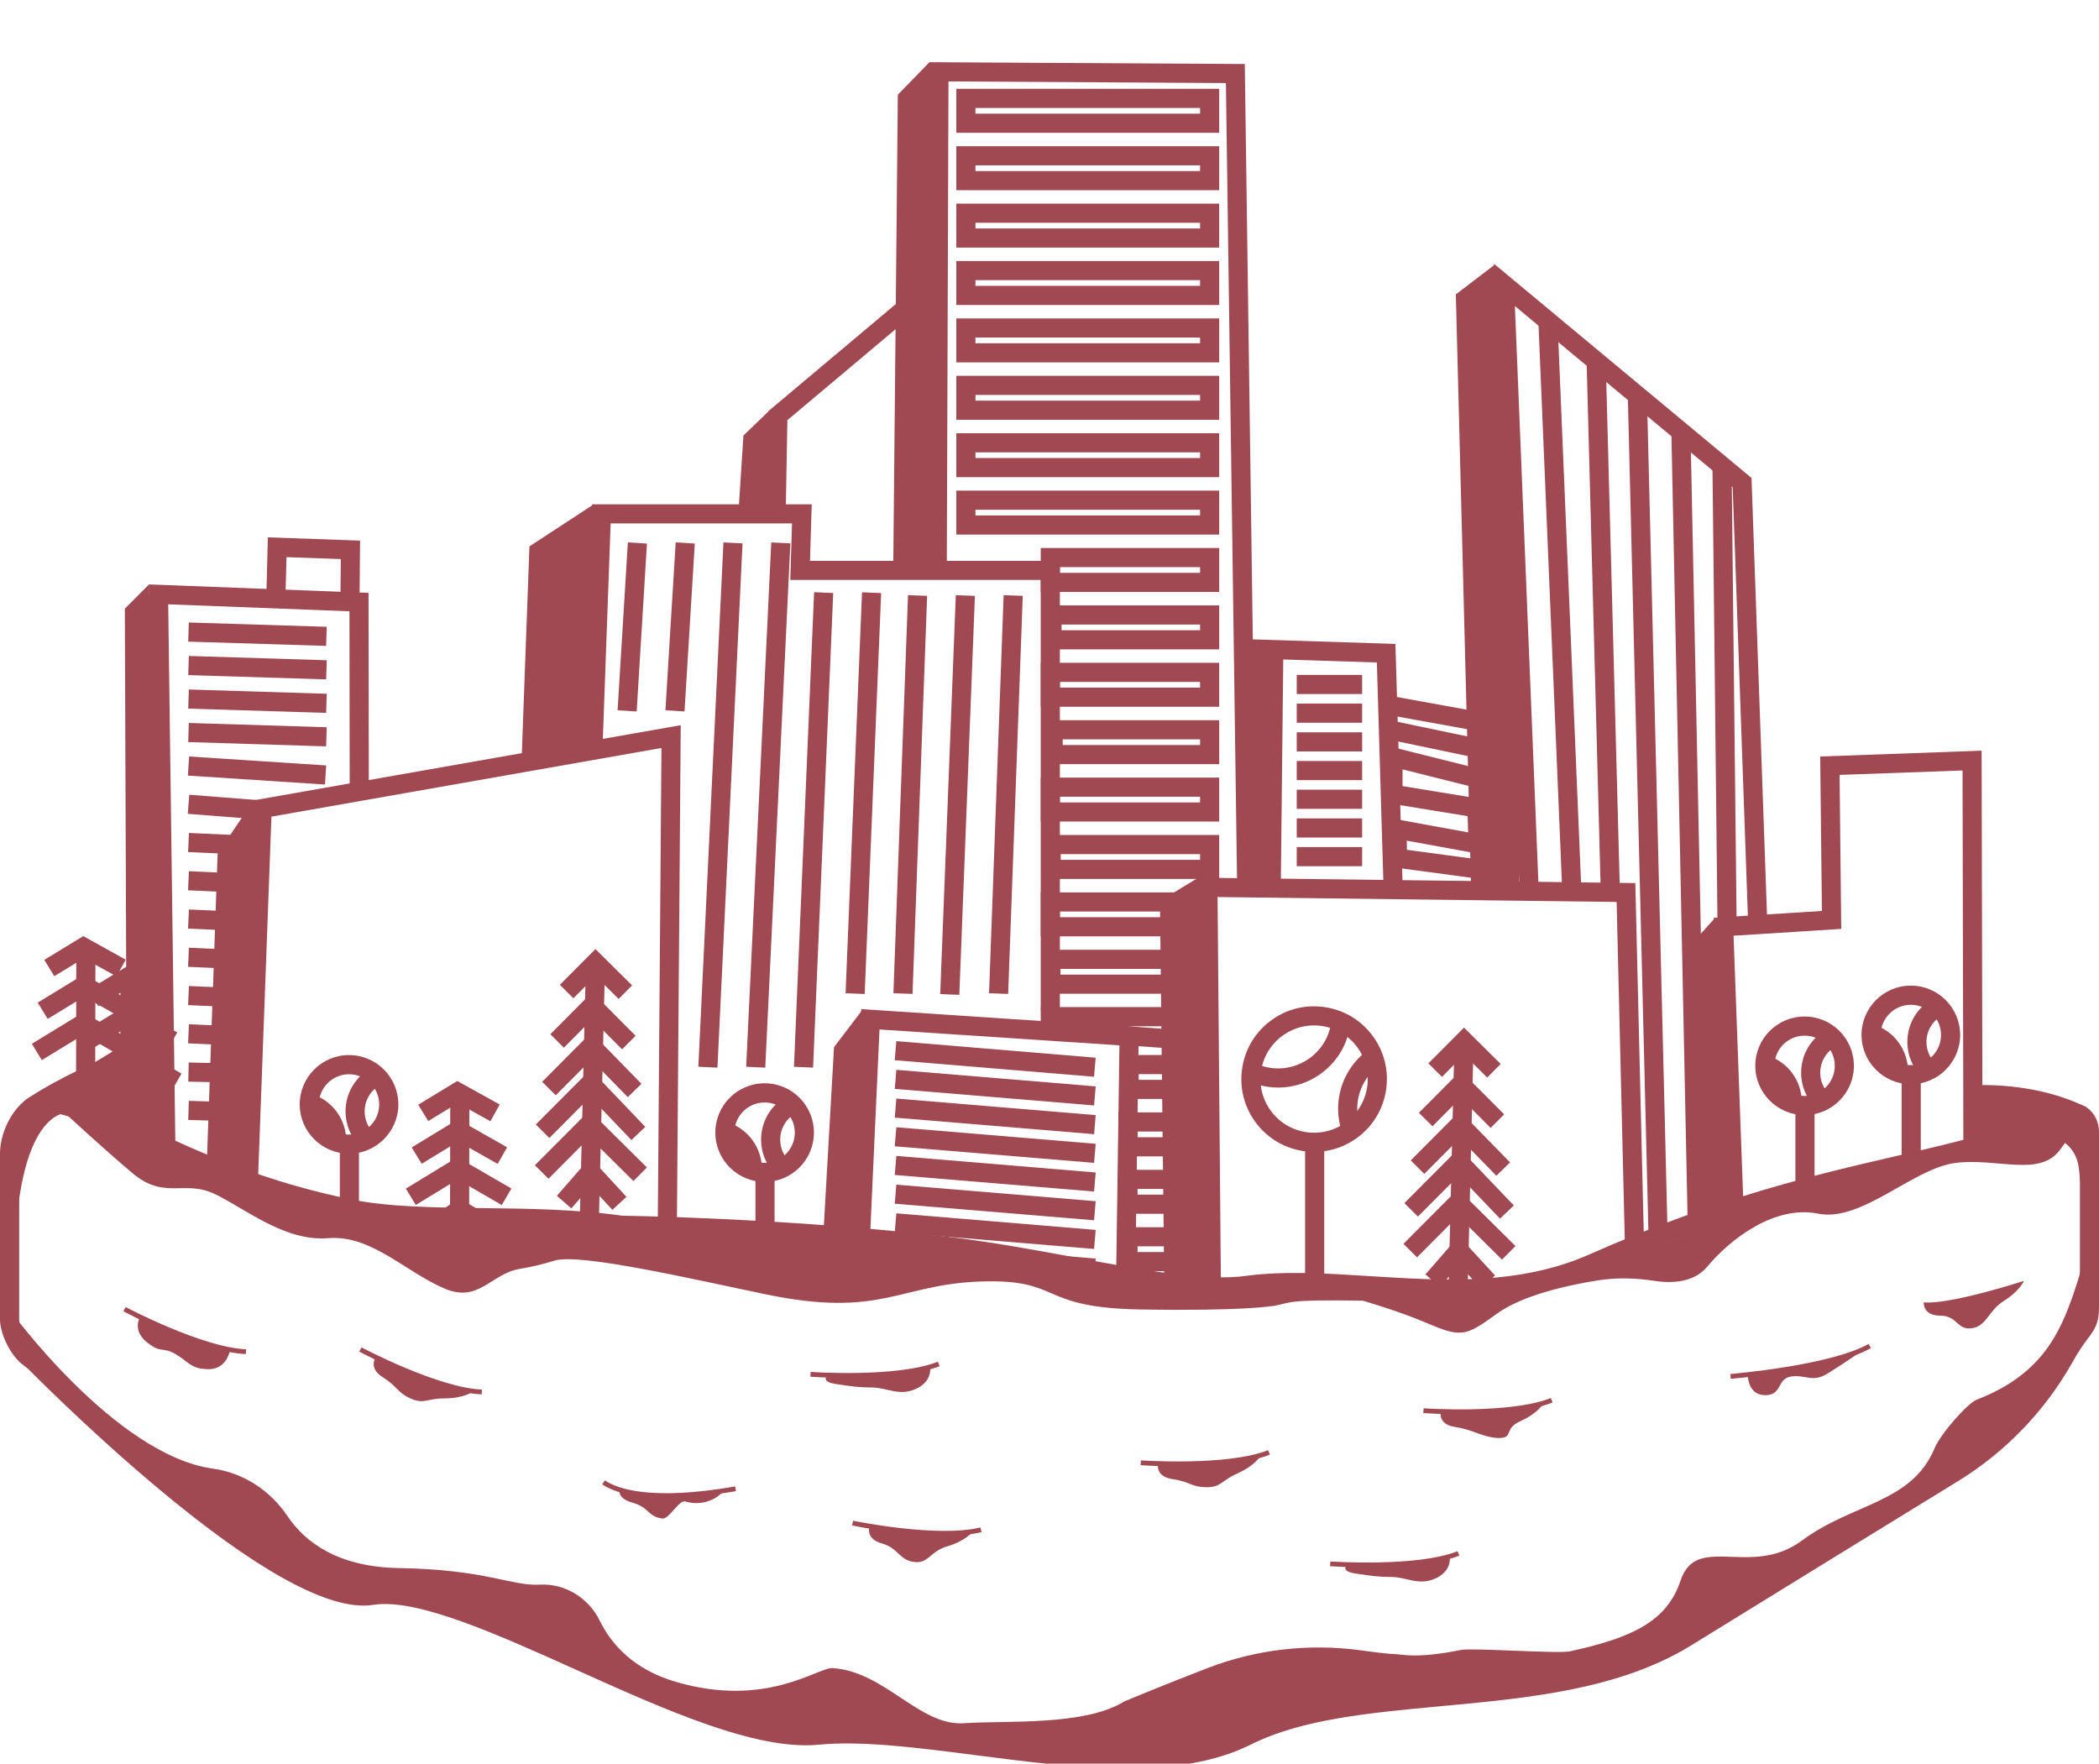 <svg width="169" height="142" viewBox="0 0 169 142" fill="none" xmlns="http://www.w3.org/2000/svg">
<g clip-path="url(#clip0_393_524)">
<path d="M90.685 142.379C86.78 142.379 82.594 141.84 78.481 141.308C73.802 140.704 69.385 140.138 65.911 140.473C60.87 140.962 53.483 137.638 46.347 134.423C40.051 131.588 33.539 128.658 30.065 129.212C26.892 129.724 21.593 127.005 14.318 121.14C8.765 116.662 3.759 111.717 2.357 110.307C2.214 110.165 2.041 110.03 1.852 109.891L1.806 109.857C0.863 109.14 0 107.411 0 106.229V92.885C0 91.364 0.786 89.639 1.91 88.687C2.603 88.102 3.362 87.856 4.105 87.983C6.689 88.418 9.258 89.608 12.235 90.983C16.236 92.831 21.215 95.134 28.317 96.578C31.274 97.179 34.91 97.221 38.761 97.268C42.481 97.314 46.328 97.356 50.133 97.884C51.027 97.895 63.666 98.103 76.174 99.563C79.794 99.987 83.31 100.637 86.714 101.269C92.218 102.289 96.974 103.171 100.312 102.728C103.436 102.312 106.782 102.524 110.321 102.748C116.217 103.121 122.314 103.502 127.978 100.995C138.388 96.39 145.975 94.63 152.672 93.078C157.62 91.93 161.895 90.94 166.281 89.011C166.847 88.764 167.471 88.814 167.995 89.157C168.615 89.562 169 90.324 169 91.141V105.247C169 106.518 168.692 106.984 168.107 107.769C167.791 108.189 167.363 108.763 166.809 109.776C164.606 113.654 161.44 116.927 157.651 119.253C152.598 122.353 143.094 128.195 136.201 132.455C130.401 136.04 123.076 136.718 115.99 137.376C110.241 137.912 104.814 138.416 100.755 140.442C97.852 141.894 94.389 142.383 90.673 142.383L90.685 142.379ZM68.171 138.832C71.314 138.832 74.915 139.294 78.677 139.779C86.48 140.785 94.547 141.824 100.078 139.059C104.391 136.903 109.963 136.387 115.855 135.836C122.76 135.193 129.904 134.53 135.396 131.138C142.293 126.878 151.797 121.036 156.85 117.936C160.416 115.745 163.397 112.664 165.469 109.021C166.069 107.923 166.535 107.296 166.878 106.841C167.352 106.21 167.463 106.06 167.463 105.243V91.137C167.463 90.771 167.298 90.536 167.155 90.444C167.044 90.37 166.963 90.39 166.905 90.417C162.388 92.404 158.048 93.409 153.022 94.572C146.394 96.108 138.881 97.849 128.606 102.397C122.595 105.058 116.306 104.662 110.229 104.277C106.767 104.057 103.493 103.853 100.52 104.25C96.939 104.727 92.071 103.822 86.437 102.778C83.06 102.151 79.571 101.504 76.001 101.088C63.173 99.59 50.199 99.42 50.068 99.42L49.971 99.413C46.247 98.893 42.431 98.847 38.745 98.804C34.821 98.758 31.113 98.712 28.013 98.084C20.734 96.605 15.662 94.26 11.592 92.377C8.715 91.048 6.231 89.9 3.851 89.496C3.493 89.434 3.139 89.658 2.908 89.858C2.13 90.517 1.544 91.814 1.544 92.877V106.221C1.544 106.918 2.184 108.197 2.742 108.624L2.788 108.659C3.008 108.825 3.235 108.998 3.451 109.217C10.687 116.488 24.381 128.561 29.823 127.691C33.751 127.063 40.178 129.955 46.983 133.017C53.938 136.148 61.128 139.387 65.768 138.94C66.535 138.867 67.34 138.832 68.175 138.832H68.171Z" fill="#A04952"/>
<path d="M2.927 89.843L1.968 88.637C2.08 88.549 4.787 86.439 13.437 83.107L13.991 84.544C5.557 87.79 2.954 89.823 2.927 89.843Z" fill="#A04952"/>
<path d="M167.271 90.517C163.543 88.645 159.018 88.922 158.972 88.922L158.868 87.386C159.068 87.371 163.851 87.074 167.964 89.142L167.271 90.517Z" fill="#A04952"/>
<path d="M110.892 137.119C112.702 137.658 130.444 134.508 132.727 133.718C135.011 132.929 157.116 119.577 160.212 116.477C163.305 113.377 168.238 106.61 168.238 106.61C168.238 106.61 168.238 99.509 167.618 101.985C167.487 102.509 167.271 103.198 167.017 103.961C165.816 107.527 164.244 110.727 159.157 112.691C158.429 112.972 156.261 115.41 155.76 116.608C153.916 121.033 149.179 120.998 145.081 124.037C140.984 127.075 136.594 123.397 135.307 127.264C134.225 130.514 131.46 131.862 126.4 132.956C125.441 133.164 118.524 132.659 117.623 132.844C114.034 133.576 112.806 133.183 112.297 133.179C111.881 133.175 110.822 133.048 109.598 132.879C105.439 132.309 101.202 132.782 97.282 134.284C93.874 135.59 90.531 136.984 90.531 136.984C87.335 138.983 81.007 138.509 77.63 138.744C74.029 138.998 71.268 134.585 67.04 134.307C65.846 134.23 61.725 137.565 54.385 135.405C50.996 134.407 49.217 132.378 48.285 130.483C47.388 128.658 45.497 127.476 43.467 127.587C41.18 127.714 39.173 126.37 32.111 126.251C27.166 126.166 24.543 124.144 23.149 122.072C21.767 120.012 19.606 118.587 17.149 118.248C9.266 117.159 0.774 105.447 0.774 105.447V107.354C0.774 107.354 18.709 123.52 22.121 126.316C25.533 129.112 31.302 128.381 33.424 128.65C35.546 128.92 60.832 140.554 64.302 139.733C67.775 138.913 92.911 141.998 94.421 141.867C95.93 141.736 98.911 139.972 98.911 139.972L110.892 137.122V137.119Z" fill="#A04952"/>
<path d="M102.415 105.17C104.091 104.885 103.293 104.619 109.717 104.723C109.759 104.723 112.694 105.594 114.712 106.456C117.616 107.696 117.939 107.65 120.492 105.794C121.736 104.889 124.105 103.826 128.622 103.094C130.132 102.852 131.668 102.89 133.182 103.125C134.522 103.333 136.359 103.306 137.46 101.985C139.351 99.721 142.898 97.017 146.383 97.718C149.872 98.423 154.023 94.083 157.416 93.636C160.813 93.193 164.294 94.846 165.908 92.504C165.908 92.504 168.215 89.593 166.597 89.708C164.98 89.824 155.31 93.475 148.443 95.003C141.581 96.528 124.771 104.862 117.716 104.342C110.661 103.826 101.772 103.441 101.772 103.441C96.743 103.784 74.772 101.192 72.308 99.913C69.843 98.635 43.452 98.3 43.452 98.3C38.777 98.207 28.926 98.519 23.9 96.478C18.874 94.437 5.403 89.231 5.403 89.231V89.774C5.403 89.774 8.007 92.207 10.637 94.433C13.267 96.663 14.823 94.934 17.334 96.155C19.845 97.379 22.956 99.971 26.422 99.69C29.892 99.409 32.607 102.386 35.796 103.749C38.557 104.931 39.528 102.544 41.854 102.162C42.789 102.008 43.714 101.789 44.615 101.504C46.625 100.869 55.494 102.929 61.633 104.207C70.983 106.156 72.369 103.395 78.982 103.179C85.594 102.964 83.487 105.293 91.825 105.432C100.163 105.571 102.408 105.155 102.408 105.155L102.415 105.17Z" fill="#A04952"/>
<path d="M165.203 91.503C165.203 91.503 167.197 91.895 167.398 94.229C167.841 99.324 167.987 89.342 167.987 89.342L165.203 91.503Z" fill="#A04952"/>
<path d="M5.407 89.6C5.407 89.6 1.279 89.276 1.179 101.985L0.767 91.834C0.767 91.834 2.346 87.909 4.41 88.013C6.474 88.114 5.403 89.6 5.403 89.6H5.407Z" fill="#A04952"/>
<path d="M19.795 109.021C16.167 108.871 10.19 105.713 9.936 105.578L10.117 105.239C10.179 105.27 16.271 108.49 19.81 108.636L19.795 109.021Z" fill="#A04952"/>
<path d="M11.272 106.029C11.272 106.029 10.621 107.115 11.827 108.07C13.028 109.025 13.028 108.389 14.133 109.025C15.235 109.664 15.343 110.238 16.818 110.238C18.293 110.238 18.531 108.671 18.531 108.671C18.531 108.671 12.959 107.115 11.272 106.029Z" fill="#A04952"/>
<path d="M38.784 112.267C35.156 112.117 29.18 108.959 28.925 108.825L29.106 108.486C29.168 108.517 35.26 111.736 38.799 111.882L38.784 112.267Z" fill="#A04952"/>
<path d="M30.261 109.279C30.261 109.279 29.611 110.13 30.816 110.885C32.017 111.636 31.94 112.087 33.042 112.591C34.143 113.092 34.332 112.591 35.807 112.591C37.282 112.591 38.033 112.079 38.033 112.079C38.033 112.079 31.964 110.585 30.261 109.283V109.279Z" fill="#A04952"/>
<path d="M53.661 120.609C50.691 120.609 49.197 119.993 48.485 119.515L48.7 119.196C49.721 119.877 52.44 120.852 59.191 119.681L59.256 120.058C56.973 120.455 55.136 120.605 53.661 120.605V120.609Z" fill="#A04952"/>
<path d="M49.914 119.889C49.914 119.889 49.579 120.609 50.942 120.994C52.309 121.379 52.12 122.092 53.318 122.265C53.869 122.346 54.666 120.74 55.174 120.89C56.141 121.179 57.2 120.986 57.97 120.336C58.128 120.201 58.205 120.112 58.205 120.112C58.205 120.112 51.913 120.663 49.914 119.889Z" fill="#A04952"/>
<path d="M76.054 123.651C72.665 123.651 68.818 122.866 68.606 122.82L68.683 122.442C68.753 122.458 75.5 123.836 78.939 122.981L79.031 123.355C78.176 123.567 77.136 123.648 76.05 123.648L76.054 123.651Z" fill="#A04952"/>
<path d="M70.016 122.881C70.016 122.881 69.631 123.882 70.998 124.268C72.365 124.653 72.369 125.588 73.57 125.758C74.772 125.927 74.853 124.915 76.266 124.502C77.683 124.09 78.261 123.386 78.261 123.386C78.261 123.386 72.018 123.655 70.016 122.881Z" fill="#A04952"/>
<path d="M117.615 113.866C115.959 113.866 114.716 113.781 114.596 113.773L114.623 113.388C114.692 113.392 121.563 113.866 124.863 112.564L125.006 112.922C123.038 113.7 119.93 113.866 117.619 113.866H117.615Z" fill="#A04952"/>
<path d="M115.998 113.646C115.998 113.646 115.747 114.69 117.153 114.89C118.559 115.09 119.471 115.768 120.681 115.78C121.894 115.791 121.058 115.025 122.406 114.428C123.754 113.831 124.235 113.057 124.235 113.057C124.235 113.057 118.081 114.151 115.998 113.65V113.646Z" fill="#A04952"/>
<path d="M110.106 126.197C108.45 126.197 107.206 126.112 107.087 126.104L107.114 125.719C107.183 125.723 114.057 126.197 117.354 124.895L117.496 125.253C115.528 126.031 112.421 126.197 110.11 126.197H110.106Z" fill="#A04952"/>
<path d="M108.488 125.977C108.488 125.977 107.795 126.501 109.197 126.701C110.599 126.902 110.845 126.959 112.054 126.971C113.267 126.983 114.215 127.691 115.563 127.094C116.911 126.497 116.726 125.384 116.726 125.384C116.726 125.384 110.572 126.478 108.488 125.977Z" fill="#A04952"/>
<path d="M139.351 111.012L139.32 110.627C139.401 110.619 147.365 109.953 150.449 108.205L150.638 108.54C147.48 110.327 139.678 110.985 139.351 111.012Z" fill="#A04952"/>
<path d="M140.721 110.693C140.721 110.693 140.702 112.329 142.119 112.333C143.536 112.337 143.04 110.978 144.241 110.824C145.443 110.669 145.924 111.355 147.176 110.573C148.427 109.795 149.898 108.779 149.898 108.779C149.898 108.779 142.855 110.901 140.721 110.696V110.693Z" fill="#A04952"/>
<path d="M154.89 104.858C154.89 104.858 154.79 105.925 156.207 105.929C157.624 105.929 157.551 107.103 158.752 106.945C159.954 106.788 160.092 105.517 161.344 104.739C162.596 103.961 162.965 103.125 162.965 103.125C162.965 103.125 157.023 105.062 154.89 104.858Z" fill="#A04952"/>
<path d="M12.578 92.045L11.981 47.053L29.673 47.735L29.696 63.902L28.155 63.906L28.136 49.218L13.544 48.656L14.118 92.022L12.578 92.045Z" fill="#A04952"/>
<path d="M28.948 48.378L27.408 48.367L27.439 45.012L23.067 44.858L22.983 48.116L21.442 48.078L21.566 43.264L28.991 43.526L28.948 48.378Z" fill="#A04952"/>
<path d="M54.504 98.146L52.964 98.13L53.257 60.224L21.855 65.751L20.777 94.891L19.236 94.834L20.361 64.449L54.809 58.387L54.504 98.146Z" fill="#A04952"/>
<path d="M138.839 97.133L137.984 73.895L146.691 73.345L146.552 60.91L159.55 60.44L159.619 91.93L158.079 91.934L158.013 62.034L148.112 62.392L148.247 74.789L139.578 75.339L140.375 97.075L138.839 97.133Z" fill="#A04952"/>
<path d="M85.335 83.446H83.795V46.695H63.631L63.769 42.143H49.166L48.504 60.436L46.963 60.382L47.68 40.603H65.356L65.217 45.155H85.335V83.446Z" fill="#A04952"/>
<path d="M91.405 102.771L89.865 102.748L90.13 84.166L70.813 82.888L70.024 100.175L68.483 100.102L69.346 81.247L91.69 82.726L91.405 102.771Z" fill="#A04952"/>
<path d="M99.612 71.731L98.703 6.687L76.367 6.556L76.232 45.513L74.691 45.509L74.83 5.008L100.224 5.154L101.152 71.712L99.612 71.731Z" fill="#A04952"/>
<path d="M140.733 73.853L139.505 39.228L121.971 24.64L123.87 71.184L122.329 71.246L120.292 21.24L141.022 38.481L142.274 73.799L140.733 73.853Z" fill="#A04952"/>
<path d="M96.762 103.595L96.481 70.664L131.668 71.099L132.376 100.533L130.836 100.572L130.162 72.621L98.032 72.224L98.302 103.579L96.762 103.595Z" fill="#A04952"/>
<path d="M111.384 71.1L110.857 53.339L100.082 52.996L100.132 51.455L112.351 51.844L112.925 71.053L111.384 71.1Z" fill="#A04952"/>
<path d="M28.902 92.462H27.362V99.128H28.902V92.462Z" fill="#A04952"/>
<path d="M28.101 92.889C25.914 92.889 24.131 91.11 24.131 88.918C24.131 86.727 25.91 84.948 28.101 84.948C30.293 84.948 32.072 86.727 32.072 88.918C32.072 91.11 30.293 92.889 28.101 92.889ZM28.101 86.492C26.761 86.492 25.671 87.582 25.671 88.922C25.671 90.263 26.761 91.352 28.101 91.352C29.442 91.352 30.531 90.263 30.531 88.922C30.531 87.582 29.442 86.492 28.101 86.492Z" fill="#A04952"/>
<path d="M29.018 92.323C28.248 91.572 27.82 90.563 27.82 89.485C27.82 87.987 28.648 86.631 29.985 85.949L30.686 87.32C29.869 87.74 29.361 88.568 29.361 89.485C29.361 90.143 29.619 90.759 30.092 91.221L29.018 92.323Z" fill="#A04952"/>
<path d="M27.874 92.022L26.337 91.895L27.104 91.957L26.337 91.899C26.337 90.813 25.667 89.885 24.666 89.558L25.143 88.094C26.78 88.63 27.878 90.147 27.878 91.865C27.878 91.915 27.878 91.965 27.874 92.019V92.022Z" fill="#A04952"/>
<path d="M62.364 94.733H60.824V101.399H62.364V94.733Z" fill="#A04952"/>
<path d="M61.563 95.161C59.376 95.161 57.593 93.382 57.593 91.19C57.593 88.999 59.372 87.22 61.563 87.22C63.755 87.22 65.534 88.999 65.534 91.19C65.534 93.382 63.755 95.161 61.563 95.161ZM61.563 88.764C60.223 88.764 59.133 89.854 59.133 91.194C59.133 92.534 60.223 93.624 61.563 93.624C62.903 93.624 63.993 92.534 63.993 91.194C63.993 89.854 62.903 88.764 61.563 88.764Z" fill="#A04952"/>
<path d="M62.475 94.595C61.705 93.844 61.278 92.835 61.278 91.757C61.278 90.258 62.106 88.903 63.442 88.221L64.143 89.592C63.327 90.012 62.818 90.84 62.818 91.757C62.818 92.415 63.076 93.031 63.55 93.493L62.475 94.599V94.595Z" fill="#A04952"/>
<path d="M61.336 94.298L59.803 94.163L60.57 94.233L59.803 94.171C59.803 93.089 59.133 92.161 58.132 91.834L58.613 90.37C60.25 90.905 61.347 92.423 61.347 94.14C61.347 94.194 61.347 94.244 61.344 94.298H61.336Z" fill="#A04952"/>
<path d="M146.098 89.353H144.557V96.02H146.098V89.353Z" fill="#A04952"/>
<path d="M145.297 89.781C143.109 89.781 141.326 88.002 141.326 85.81C141.326 83.619 143.105 81.844 145.297 81.844C147.488 81.844 149.267 83.623 149.267 85.81C149.267 87.998 147.488 89.781 145.297 89.781ZM145.297 83.384C143.956 83.384 142.867 84.474 142.867 85.81C142.867 87.147 143.956 88.24 145.297 88.24C146.637 88.24 147.727 87.151 147.727 85.81C147.727 84.47 146.637 83.384 145.297 83.384Z" fill="#A04952"/>
<path d="M146.213 89.211C145.443 88.46 145.016 87.451 145.016 86.373C145.016 84.875 145.844 83.519 147.18 82.838L147.881 84.209C147.064 84.628 146.556 85.456 146.556 86.373C146.556 87.031 146.814 87.647 147.288 88.11L146.213 89.211Z" fill="#A04952"/>
<path d="M145.07 88.914L143.533 88.791L144.3 88.853L143.533 88.795C143.533 87.709 142.863 86.781 141.862 86.454L142.339 84.99C143.976 85.525 145.074 87.043 145.074 88.76C145.074 88.811 145.074 88.861 145.07 88.914Z" fill="#A04952"/>
<path d="M154.651 86.87H153.11V93.536H154.651V86.87Z" fill="#A04952"/>
<path d="M153.85 87.297C151.662 87.297 149.879 85.518 149.879 83.327C149.879 81.135 151.659 79.356 153.85 79.356C156.041 79.356 157.82 81.135 157.82 83.327C157.82 85.518 156.041 87.297 153.85 87.297ZM153.85 80.9C152.51 80.9 151.42 81.99 151.42 83.331C151.42 84.671 152.51 85.76 153.85 85.76C155.19 85.76 156.28 84.671 156.28 83.331C156.28 81.99 155.19 80.9 153.85 80.9Z" fill="#A04952"/>
<path d="M154.767 86.731C153.996 85.98 153.569 84.971 153.569 83.893C153.569 82.395 154.397 81.039 155.733 80.358L156.434 81.729C155.618 82.148 155.109 82.976 155.109 83.893C155.109 84.552 155.367 85.168 155.841 85.63L154.767 86.731Z" fill="#A04952"/>
<path d="M153.622 86.431L152.086 86.304L152.852 86.365L152.086 86.307C152.086 85.221 151.416 84.293 150.415 83.966L150.892 82.503C152.529 83.038 153.626 84.555 153.626 86.273C153.626 86.323 153.626 86.373 153.622 86.427V86.431Z" fill="#A04952"/>
<path d="M36.252 88.064L36.228 100.592L37.768 100.595L37.792 88.067L36.252 88.064Z" fill="#A04952"/>
<path d="M38.996 99.482L37.032 98.299L35.38 99.451L34.498 98.188L36.97 96.463L39.789 98.161L38.996 99.482Z" fill="#A04952"/>
<path d="M40.401 97.025L36.843 94.964L33.477 97.017L32.676 95.7L36.824 93.174L41.176 95.692L40.401 97.025Z" fill="#A04952"/>
<path d="M40.07 93.713L36.889 91.911L33.951 93.701L33.15 92.384L36.862 90.124L40.829 92.373L40.07 93.713Z" fill="#A04952"/>
<path d="M39.485 90.278L36.854 88.814L34.478 90.263L33.677 88.945L36.816 87.035L40.232 88.93L39.485 90.278Z" fill="#A04952"/>
<path d="M47.167 77.894L46.651 99.496L48.191 99.533L48.708 77.931L47.167 77.894Z" fill="#A04952"/>
<path d="M49.305 97.41L47.552 95.507L46 97.294L44.837 96.281L47.522 93.197L50.441 96.366L49.305 97.41Z" fill="#A04952"/>
<path d="M51 95.091L47.464 91.587L44.16 94.907L43.066 93.821L47.457 89.411L52.086 93.998L51 95.091Z" fill="#A04952"/>
<path d="M50.838 91.791L47.522 88.321L44.233 91.625L43.14 90.539L47.545 86.115L51.955 90.728L50.838 91.791Z" fill="#A04952"/>
<path d="M50.545 88.337L47.599 85.322L44.745 88.187L43.651 87.101L47.606 83.126L51.646 87.262L50.545 88.337Z" fill="#A04952"/>
<path d="M50.087 84.486L47.676 82.067L45.4 84.355L44.31 83.269L47.676 79.884L51.176 83.396L50.087 84.486Z" fill="#A04952"/>
<path d="M49.81 80.431L47.95 78.586L46.166 80.377L45.077 79.291L47.942 76.414L50.892 79.337L49.81 80.431Z" fill="#A04952"/>
<path d="M117.097 84.219L116.581 105.821L118.121 105.858L118.637 84.256L117.097 84.219Z" fill="#A04952"/>
<path d="M119.24 103.737L117.484 101.835L115.932 103.622L114.769 102.609L117.453 99.524L120.372 102.694L119.24 103.737Z" fill="#A04952"/>
<path d="M120.931 101.419L117.395 97.915L114.091 101.234L112.998 100.148L117.388 95.739L122.017 100.325L120.931 101.419Z" fill="#A04952"/>
<path d="M120.773 98.119L117.453 94.649L114.165 97.953L113.075 96.867L117.476 92.442L121.886 97.056L120.773 98.119Z" fill="#A04952"/>
<path d="M120.48 94.664L117.53 91.649L114.677 94.514L113.587 93.428L117.538 89.454L121.582 93.59L120.48 94.664Z" fill="#A04952"/>
<path d="M120.018 90.813L117.607 88.395L115.335 90.682L114.241 89.596L117.607 86.211L121.108 89.723L120.018 90.813Z" fill="#A04952"/>
<path d="M119.741 86.758L117.881 84.913L116.102 86.704L115.008 85.618L117.873 82.737L120.827 85.664L119.741 86.758Z" fill="#A04952"/>
<path d="M106.62 92.515H105.08V103.121H106.62V92.515Z" fill="#A04952"/>
<path d="M105.816 92.742C105.569 92.742 105.323 92.727 105.076 92.696C103.524 92.5 102.138 91.714 101.179 90.478C100.22 89.242 99.796 87.705 99.993 86.153C100.189 84.601 100.975 83.215 102.211 82.256C103.447 81.293 104.984 80.873 106.536 81.07C108.088 81.266 109.474 82.052 110.433 83.288C111.392 84.524 111.816 86.061 111.619 87.613C111.423 89.165 110.637 90.551 109.401 91.51C108.361 92.319 107.11 92.742 105.816 92.742ZM105.796 82.56C104.841 82.56 103.921 82.876 103.155 83.469C102.242 84.178 101.664 85.198 101.518 86.342C101.375 87.486 101.683 88.618 102.392 89.531C103.101 90.443 104.121 91.021 105.265 91.167C106.409 91.31 107.541 90.998 108.454 90.293C109.366 89.585 109.944 88.564 110.09 87.42C110.233 86.276 109.925 85.144 109.216 84.232C108.508 83.319 107.487 82.741 106.343 82.595C106.162 82.572 105.977 82.56 105.796 82.56Z" fill="#A04952"/>
<path d="M102.912 87.563C102.069 87.563 101.218 87.378 100.42 87.008L101.071 85.614C102.55 86.307 104.271 86.111 105.558 85.113C106.486 84.393 107.067 83.353 107.198 82.19L108.727 82.364C108.55 83.946 107.761 85.356 106.501 86.33C105.45 87.147 104.187 87.566 102.908 87.566L102.912 87.563Z" fill="#A04952"/>
<path d="M108.084 91.244C107.225 88.853 107.999 86.199 110.005 84.64C110.059 84.597 110.117 84.555 110.175 84.516L111.011 85.81C110.991 85.826 110.972 85.841 110.949 85.857C109.47 87.008 108.9 88.964 109.532 90.724L108.08 91.244H108.084Z" fill="#A04952"/>
<path d="M47.826 40.592L47.873 60.27L41.984 61.514L42.627 43.992L47.826 40.592Z" fill="#A04952"/>
<path d="M69.462 81.274L68.977 99.07L66.289 99.413L67.151 84.309L69.462 81.274Z" fill="#A04952"/>
<path d="M96.773 70.722L97.255 103.31L93.739 103.106L93.392 72.548L96.496 70.653L96.773 70.722Z" fill="#A04952"/>
<path d="M138.088 73.907L139.744 97.287L136.709 98.665L136.158 76.044L138.088 73.907Z" fill="#A04952"/>
<path d="M103.328 52.406L103.12 71.585L101.052 71.446L100.67 52.649L103.328 52.406Z" fill="#A04952"/>
<path d="M120.361 21.301L122.267 60.702L122.318 71.585L118.436 71.204L117.215 23.701L120.361 21.301Z" fill="#A04952"/>
<path d="M20.465 64.364L19.798 96.208L16.625 94.483L17.522 68.731L20.465 64.364Z" fill="#A04952"/>
<path d="M12.004 47.05L13.086 92.689L10.209 91.472L10.051 49.006L12.004 47.05Z" fill="#A04952"/>
<path d="M74.845 5L75.781 45.786L71.918 45.833L72.288 7.623L74.845 5Z" fill="#A04952"/>
<path d="M98.163 10.692H76.998V7.149H98.163V10.688V10.692ZM78.538 9.151H96.623V8.693H78.538V9.151Z" fill="#A04952"/>
<path d="M98.163 15.313H76.998V11.774H98.163V15.313ZM78.538 13.773H96.623V13.314H78.538V13.773Z" fill="#A04952"/>
<path d="M98.163 19.934H76.998V16.395H98.163V19.934ZM78.538 18.394H96.623V17.936H78.538V18.394Z" fill="#A04952"/>
<path d="M98.163 24.556H76.998V21.017H98.163V24.556ZM78.538 23.015H96.623V22.557H78.538V23.015Z" fill="#A04952"/>
<path d="M98.163 29.177H76.998V25.638H98.163V29.177ZM78.538 27.637H96.623V27.178H78.538V27.637Z" fill="#A04952"/>
<path d="M98.163 33.798H76.998V30.259H98.163V33.798ZM78.538 32.258H96.623V31.799H78.538V32.258Z" fill="#A04952"/>
<path d="M98.163 38.419H76.998V34.88H98.163V38.419ZM78.538 36.879H96.623V36.421H78.538V36.879Z" fill="#A04952"/>
<path d="M98.163 43.041H76.998V39.502H98.163V43.041ZM78.538 41.5H96.623V41.042H78.538V41.5Z" fill="#A04952"/>
<path d="M98.163 47.662H83.795V44.123H98.163V47.662ZM85.335 46.122H96.623V45.663H85.335V46.122Z" fill="#A04952"/>
<path d="M98.164 52.283H83.93V48.744H98.164V52.283ZM85.471 50.743H96.623V50.285H85.471V50.743Z" fill="#A04952"/>
<path d="M98.163 56.904H83.795V53.365H98.163V56.904ZM85.335 55.364H96.623V54.906H85.335V55.364Z" fill="#A04952"/>
<path d="M98.164 61.526H84.022V57.987H98.164V61.526ZM85.563 59.985H96.623V59.527H85.563V59.985Z" fill="#A04952"/>
<path d="M98.163 66.147H83.795V62.608H98.163V66.147ZM85.335 64.607H96.623V64.148H85.335V64.607Z" fill="#A04952"/>
<path d="M98.164 70.768H83.865V67.229H98.164V70.768ZM85.405 69.228H96.623V68.77H85.405V69.228Z" fill="#A04952"/>
<path d="M97.982 75.39H83.795V71.851H97.982V75.39ZM85.335 73.849H96.442V73.391H85.335V73.849Z" fill="#A04952"/>
<path d="M97.983 80.011H83.842V76.472H97.983V80.011ZM85.382 78.471H96.442V78.012H85.382V78.471Z" fill="#A04952"/>
<path d="M97.983 88.483H90.142V84.944H97.983V88.483ZM91.683 86.943H96.442V86.484H91.683V86.943Z" fill="#A04952"/>
<path d="M97.983 93.104H90.049V89.565H97.983V93.104ZM91.59 91.564H96.442V91.106H91.59V91.564Z" fill="#A04952"/>
<path d="M97.983 97.726H90.049V94.187H97.983V97.726ZM91.59 96.185H96.442V95.727H91.59V96.185Z" fill="#A04952"/>
<path d="M97.983 102.347H90.049V98.808H97.983V102.347ZM91.59 100.807H96.442V100.348H91.59V100.807Z" fill="#A04952"/>
<path d="M97.982 84.686L83.957 83.681L83.795 81.085H97.986V84.682L97.982 84.686ZM90.812 82.63L96.442 83.034V82.63H90.812Z" fill="#A04952"/>
<path d="M6.144 76.4L6.12 88.927L7.661 88.93L7.685 76.403L6.144 76.4Z" fill="#A04952"/>
<path d="M10.29 85.364L6.736 83.3L3.366 85.352L2.565 84.039L6.713 81.509L11.064 84.028L10.29 85.364Z" fill="#A04952"/>
<path d="M9.958 82.048L6.777 80.246L3.839 82.037L3.038 80.723L6.751 78.459L10.721 80.708L9.958 82.048Z" fill="#A04952"/>
<path d="M9.373 78.613L6.743 77.153L4.371 78.597L3.566 77.284L6.705 75.37L10.12 77.269L9.373 78.613Z" fill="#A04952"/>
<path d="M9.698 78.815L9.674 91.343L11.215 91.346L11.239 78.818L9.698 78.815Z" fill="#A04952"/>
<path d="M13.845 87.778L10.286 85.714L6.921 87.767L6.116 86.454L10.267 83.924L14.615 86.442L13.845 87.778Z" fill="#A04952"/>
<path d="M13.514 84.463L10.333 82.66L7.394 84.451L6.589 83.134L10.302 80.874L14.272 83.123L13.514 84.463Z" fill="#A04952"/>
<path d="M12.925 81.028L10.294 79.568L7.922 81.012L7.121 79.699L10.26 77.785L13.672 79.68L12.925 81.028Z" fill="#A04952"/>
<path d="M4.452 88.618L13.486 92.307C13.486 92.307 13.14 87.305 13.14 87.17C13.14 87.035 9.52 85.171 9.52 85.171L4.452 88.622V88.618Z" fill="#A04952"/>
<path d="M158.714 88.603L159.23 92.346L165.542 89.773L163.37 88.36L158.714 88.603Z" fill="#A04952"/>
<path d="M94.859 118.063C93.203 118.063 91.955 117.978 91.836 117.967L91.863 117.582C91.932 117.586 98.806 118.059 102.103 116.761L102.245 117.12C100.277 117.894 97.17 118.063 94.863 118.063H94.859Z" fill="#A04952"/>
<path d="M93.242 117.844C93.242 117.844 92.992 118.887 94.397 119.088C95.803 119.288 95.911 119.731 97.124 119.742C98.337 119.754 98.302 119.218 99.65 118.622C100.998 118.025 101.479 117.251 101.479 117.251C101.479 117.251 95.325 118.344 93.242 117.844Z" fill="#A04952"/>
<path d="M68.264 110.939C66.608 110.939 65.364 110.854 65.245 110.846L65.272 110.461C65.341 110.465 72.215 110.939 75.512 109.637L75.654 109.995C73.686 110.773 70.578 110.939 68.268 110.939H68.264Z" fill="#A04952"/>
<path d="M66.65 110.719C66.65 110.719 65.957 111.243 67.359 111.443C68.761 111.643 69.007 111.701 70.216 111.713C71.43 111.724 72.377 112.433 73.725 111.836C75.073 111.239 74.888 110.126 74.888 110.126C74.888 110.126 68.734 111.22 66.65 110.719Z" fill="#A04952"/>
<path d="M15.202 50.12L15.154 51.66L26.259 52.005L26.307 50.466L15.202 50.12Z" fill="#A04952"/>
<path d="M15.204 52.815L15.156 54.355L26.261 54.7L26.309 53.16L15.204 52.815Z" fill="#A04952"/>
<path d="M15.203 55.514L15.155 57.054L26.26 57.399L26.308 55.859L15.203 55.514Z" fill="#A04952"/>
<path d="M15.202 58.209L15.154 59.748L26.259 60.094L26.307 58.554L15.202 58.209Z" fill="#A04952"/>
<path d="M15.228 60.909L15.128 62.446L26.165 63.166L26.265 61.629L15.228 60.909Z" fill="#A04952"/>
<path d="M15.24 63.99L15.12 65.526L21.328 66.009L21.448 64.474L15.24 63.99Z" fill="#A04952"/>
<path d="M15.214 67.065L15.144 68.604L20.937 68.868L21.007 67.329L15.214 67.065Z" fill="#A04952"/>
<path d="M15.211 70.144L15.141 71.683L20.934 71.947L21.005 70.408L15.211 70.144Z" fill="#A04952"/>
<path d="M15.212 73.226L15.142 74.765L20.935 75.029L21.005 73.49L15.212 73.226Z" fill="#A04952"/>
<path d="M15.212 76.305L15.142 77.844L20.936 78.108L21.006 76.569L15.212 76.305Z" fill="#A04952"/>
<path d="M15.213 79.387L15.143 80.926L20.936 81.19L21.006 79.651L15.213 79.387Z" fill="#A04952"/>
<path d="M15.213 82.466L15.143 84.005L20.937 84.269L21.007 82.73L15.213 82.466Z" fill="#A04952"/>
<path d="M15.194 85.547L15.16 87.087L20.781 87.214L20.816 85.674L15.194 85.547Z" fill="#A04952"/>
<path d="M15.201 88.635L15.157 90.174L20.4 90.325L20.444 88.785L15.201 88.635Z" fill="#A04952"/>
<path d="M125.402 25.854L123.863 25.919L125.773 71.487L127.312 71.422L125.402 25.854Z" fill="#A04952"/>
<path d="M129.292 29.352L127.752 29.393L128.876 71.489L130.416 71.448L129.292 29.352Z" fill="#A04952"/>
<path d="M132.603 31.816L131.063 31.854L132.726 99.389L134.266 99.351L132.603 31.816Z" fill="#A04952"/>
<path d="M136.11 34.757L134.57 34.789L135.901 99.388L137.441 99.357L136.11 34.757Z" fill="#A04952"/>
<path d="M139.42 37.625L137.879 37.642L138.278 73.913L139.819 73.896L139.42 37.625Z" fill="#A04952"/>
<path d="M109.671 54.34H104.406V55.88H109.671V54.34Z" fill="#A04952"/>
<path d="M109.671 56.65H104.406V58.191H109.671V56.65Z" fill="#A04952"/>
<path d="M109.671 58.961H104.406V60.502H109.671V58.961Z" fill="#A04952"/>
<path d="M109.671 61.272H104.406V62.812H109.671V61.272Z" fill="#A04952"/>
<path d="M109.671 63.582H104.406V65.123H109.671V63.582Z" fill="#A04952"/>
<path d="M109.671 65.893H104.406V67.433H109.671V65.893Z" fill="#A04952"/>
<path d="M109.671 68.203H104.406V69.744H109.671V68.203Z" fill="#A04952"/>
<path d="M72.166 83.827L72.038 85.362L88.088 86.696L88.216 85.16L72.166 83.827Z" fill="#A04952"/>
<path d="M72.169 86.136L72.041 87.671L88.091 89.005L88.219 87.47L72.169 86.136Z" fill="#A04952"/>
<path d="M72.169 88.449L72.041 89.985L88.091 91.318L88.219 89.783L72.169 88.449Z" fill="#A04952"/>
<path d="M72.169 90.759L72.041 92.294L88.091 93.628L88.218 92.093L72.169 90.759Z" fill="#A04952"/>
<path d="M72.169 93.068L72.041 94.603L88.091 95.937L88.218 94.402L72.169 93.068Z" fill="#A04952"/>
<path d="M72.168 95.382L72.04 96.917L88.09 98.251L88.218 96.715L72.168 95.382Z" fill="#A04952"/>
<path d="M72.168 97.691L72.04 99.226L88.09 100.56L88.218 99.025L72.168 97.691Z" fill="#A04952"/>
<path d="M72.168 100.001L72.04 101.536L88.09 102.869L88.218 101.334L72.168 100.001Z" fill="#A04952"/>
<path d="M50.551 43.671L49.725 57.19L51.262 57.284L52.089 43.765L50.551 43.671Z" fill="#A04952"/>
<path d="M54.403 43.67L53.576 57.189L55.114 57.283L55.941 43.764L54.403 43.67Z" fill="#A04952"/>
<path d="M58.247 43.674L56.227 85.888L57.765 85.961L59.785 43.748L58.247 43.674Z" fill="#A04952"/>
<path d="M62.097 43.675L60.077 85.888L61.616 85.962L63.636 43.748L62.097 43.675Z" fill="#A04952"/>
<path d="M65.547 47.681L63.926 85.892L65.465 85.957L67.086 47.746L65.547 47.681Z" fill="#A04952"/>
<path d="M69.405 47.69L68.081 79.969L69.62 80.032L70.944 47.753L69.405 47.69Z" fill="#A04952"/>
<path d="M73.108 47.918L71.933 79.968L73.472 80.024L74.647 47.974L73.108 47.918Z" fill="#A04952"/>
<path d="M76.956 47.918L75.7 80.038L77.239 80.099L78.495 47.978L76.956 47.918Z" fill="#A04952"/>
<path d="M80.807 47.919L79.632 79.969L81.171 80.025L82.347 47.975L80.807 47.919Z" fill="#A04952"/>
<path d="M111.704 55.98L111.429 57.496L119.799 59.014L120.074 57.499L111.704 55.98Z" fill="#A04952"/>
<path d="M120.049 71.539L118.513 71.442L118.563 70.688L111.766 69.775L111.689 65.828L118.205 67.021L118.166 65.712L111.384 64.607V59.974L118.439 61.738L118.347 60.91L111.858 59.554L112.174 58.044L119.756 59.631L120.215 63.771L112.925 61.946V63.294L119.664 64.395L119.807 68.881L113.264 67.684L113.279 68.423L120.188 69.351L120.049 71.539Z" fill="#A04952"/>
<path d="M63.265 41.158L61.725 41.127L61.867 33.101L73.081 23.678L74.071 24.856L63.396 33.829L63.265 41.158Z" fill="#A04952"/>
<path d="M61.975 33.028L59.857 35.065L59.487 40.769L61.925 41.046L61.975 33.028Z" fill="#A04952"/>
</g>
<defs>
<clipPath id="clip0_393_524">
<rect width="169" height="142" fill="white"/>
</clipPath>
</defs>
</svg>
